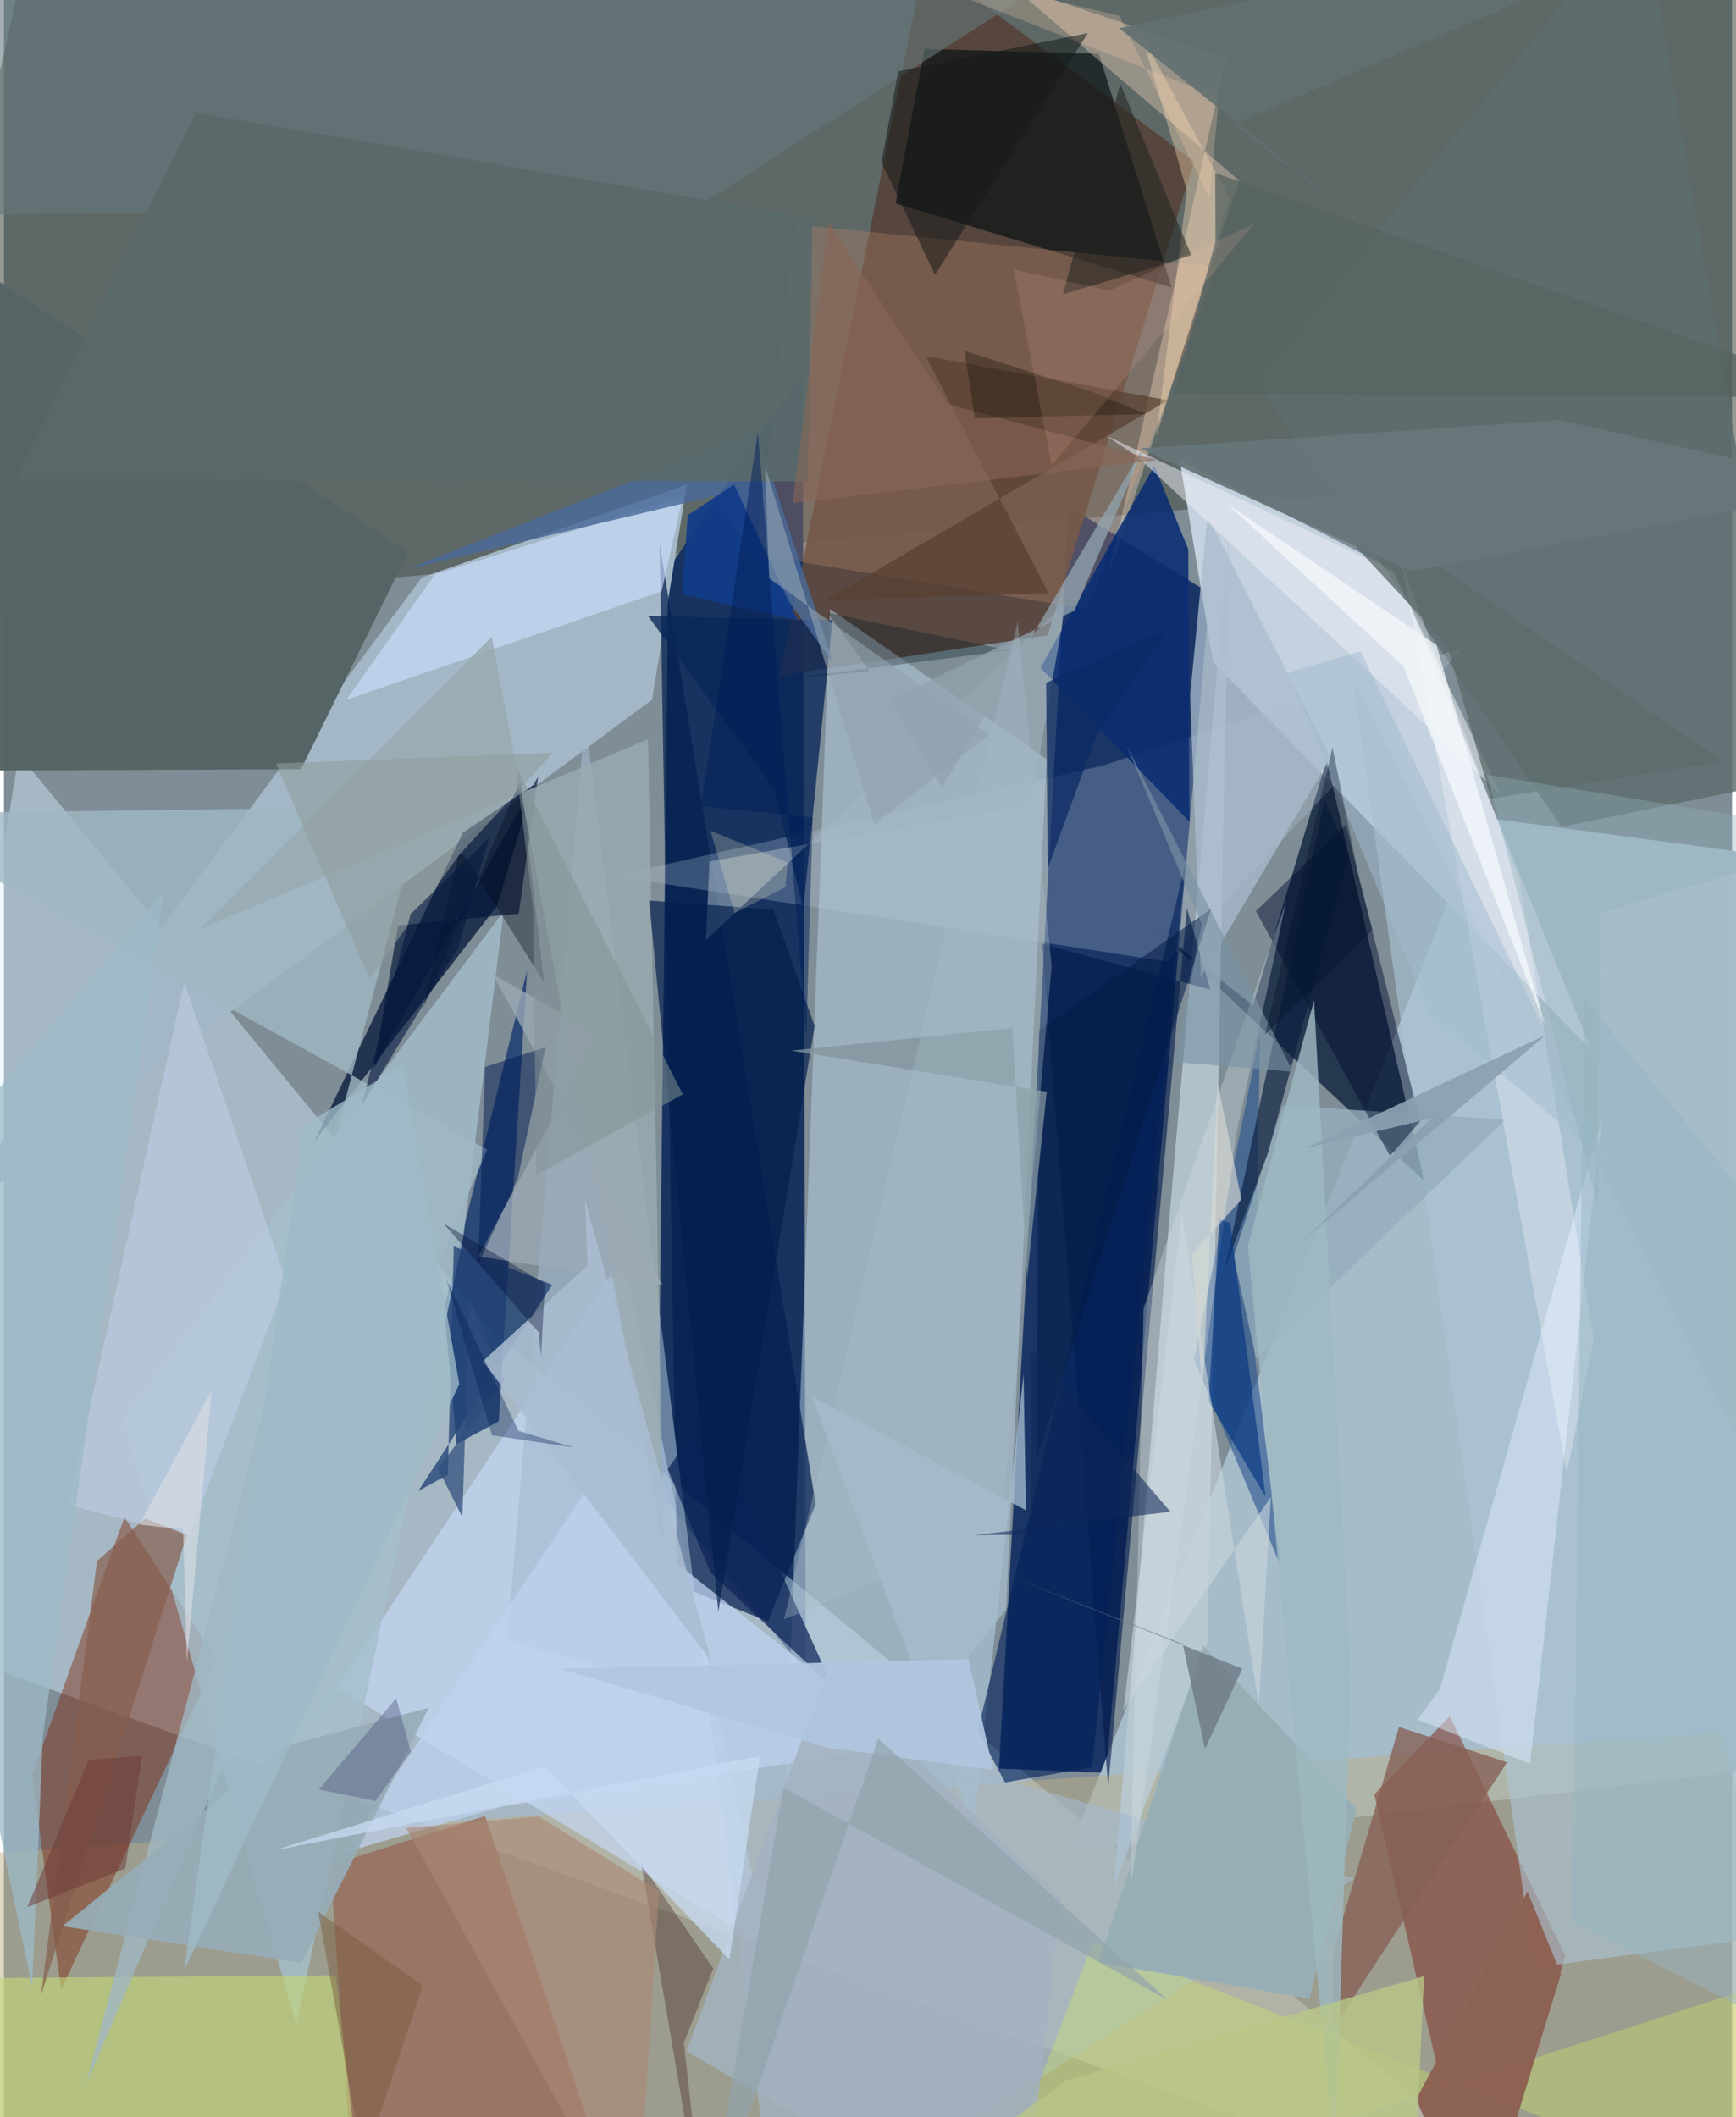 <svg xmlns="http://www.w3.org/2000/svg" width="228" height="278" viewBox="0 0 836 1024"><path fill="#7f8d96" d="M0 0h836v1024H0z"/><path fill="#464c44" fill-opacity=".569" d="M-62 300.843l960-82.387-28.057-260.585L19.808-62z"/><path fill="#193360" fill-opacity=".996" d="M321.459 275.052l-5.148 445.86 71.558 87.532-1.448-627.55z"/><path fill="#dbf2ff" fill-opacity=".431" d="M769.144 1086L237.482 644.92 7.188 364.904-62 786.592z"/><path fill="#1b3565" fill-opacity=".988" d="M481.387 855.399l51.775 2.072 50.237-570.51-68.417-42.065z"/><path fill="#a7bcc9" fill-opacity=".988" d="M515.257 895.485l199.731-500.227L898 419.775l-9.541 431.297z"/><path fill="#c5d3e0" fill-opacity=".976" d="M584.935 320.258l-16.169-97.936 104.736 53.924 94.584 231.874z"/><path fill="#001433" fill-opacity=".702" d="M687.153 571.3L558.05 449.777l46.163 36.467 35.675-118.676z"/><path fill="#56443b" fill-opacity=".918" d="M445.37-19.23l130.472 97.395-70.903 229.133-129.633 19.513z"/><path fill="#a3b7c6" d="M330.342 234.386L202.153 279.34-32.578 594.8l346.096-256.367z"/><path fill="#b9d2e3" fill-opacity=".502" d="M399.597 294.566l104.796 72.674-19.652 411.326-108.478 136.316z"/><path fill="#baae88" fill-opacity=".482" d="M20.822 1086L-62 900.25l893.428-62.356L891.164 1086z"/><path fill="#001336" fill-opacity=".725" d="M150.069 552.222l88.417-113.935 17.67-58.631-34.116 23.081z"/><path fill="#7e250a" fill-opacity=".439" d="M102.887 802.669l-75.252 159.62-14.072-103.652 44.732-124.9z"/><path fill="#caddff" fill-opacity=".588" d="M149.801 833.29l150.004-226.384 69.261 334.872-208.503-125.833z"/><path fill="#556464" fill-opacity=".988" d="M143.734 372.037l51.757-104.818-205.73-136.32L-62 372.87z"/><path fill="#11336c" fill-opacity=".757" d="M239.352 687.475l13.744-218.192-40.152 163.491 5.968 65.68z"/><path fill="#823a2d" fill-opacity=".565" d="M755.419 946.035L713.24 1086l-50.29-218.148 36.511-37.828z"/><path fill="#b9c9d3" fill-opacity=".859" d="M564.375 582.329l-27.43 330.324 45.315-118.48 10.364-536.28z"/><path fill="#0a1214" fill-opacity=".702" d="M564.904 139.059L529.689 26.017l-84.326-2.368-14.039 74.703z"/><path fill="#5e6e6e" fill-opacity=".835" d="M866.186 377.013L753.38 399.887 606.192 184.413 792.214-44.849z"/><path fill="#051f50" fill-opacity=".714" d="M369.632 784.217l23.054-56.663-75.468-464.437 8.55 503.529z"/><path fill="#976654" fill-opacity=".722" d="M157.913 902.206l74.846-23.885 68.069 201.831L170.932 1086z"/><path fill="#a3bacf" fill-opacity=".576" d="M243.478 793.23l37.598-446.246L373.732 1086 653.41 908.514z"/><path fill="#b38169" fill-opacity=".349" d="M523.868 294.649l62.9-165.721-203.807-20.322-19.368 159.557z"/><path fill="#a5bfcc" fill-opacity=".784" d="M141.416 979.347l80.79-380.753 19.554-157.772L57.542 686.51z"/><path fill="#adc5d6" fill-opacity=".604" d="M740.082 951.633l-87.621-623.33L898 813.124v117.823z"/><path fill="#bbcddc" fill-opacity=".271" d="M562.903 465.13l143.483-152.133-174.946 57.346-236.361 53.421z"/><path fill="#26508e" fill-opacity=".588" d="M607.699 499.917l-2.801 153.178 12.707 104.269-41.852-99.791z"/><path fill="#f2d6bd" fill-opacity=".384" d="M487.35-6.984l104.005 34.778-57.217 250.893 63.388-191.409z"/><path fill="#00194a" fill-opacity=".596" d="M534.207 864.395l38.07-425.143 11.377 39.4-81.371-22.113z"/><path fill="#c4d776" fill-opacity=".608" d="M-14.28 956.79l174.838-1.405 9.89 85.799L-10.474 1086z"/><path fill="#95aebb" fill-opacity=".796" d="M605.793 657.108l120.581-115.6-107.695-6.821-23.789 73.06z"/><path fill="#0b2e72" fill-opacity=".886" d="M572.96 265.742l.529 131.654L501.454 323l55.088-97.74z"/><path fill="#c9ddfe" fill-opacity=".647" d="M165.658 338.452l42.807-60.658 120.054-37.828-10.347 46.01z"/><path fill="#d3ea5a" fill-opacity=".333" d="M898 944.6l-425.732 137.297 54.578-142.654L898 1084.025z"/><path fill="#a0b7c2" fill-opacity=".796" d="M-62 393.543l295.768 162.51-194.07 452.202L202.462 390.21z"/><path fill="#092759" fill-opacity=".78" d="M400.79 300.057L386.73 439.56l-14.02-57.71-61.107-83.908z"/><path fill="#a9bccd" fill-opacity=".761" d="M573.84 336.3l8.379-86.74 59.577 116.832-62.763 106.148z"/><path fill="#bed1ee" fill-opacity=".745" d="M281.33 721.192L437.092 844.32l-195.85 29.348-76.364 22.306z"/><path fill="#dbe7fa" fill-opacity=".518" d="M694.673 817.003l-10.803 14.729 54.4 21.344 34.844-312.208z"/><path fill="#204275" fill-opacity=".753" d="M217.605 602.83l47.67 18.559-64.822 99.764 14.28-7.882z"/><path fill="#000b2e" fill-opacity=".463" d="M649.156 398.94l35.923 143.43-14.577 16.771-64.877-118.485z"/><path fill="#021538" fill-opacity=".655" d="M190.662 447.604l58.357-5.67 9.38-66.3-79.461 140.993z"/><path fill="#876156" fill-opacity=".78" d="M727.16 852.37l-52.283-17.084-31.67 107.94-.492 38.357z"/><path fill="#a0b4c0" fill-opacity=".561" d="M341.291 416.63l-1.707 38.03 174.072-162.92-16.8 97.627z"/><path fill="#4a6a9a" fill-opacity=".812" d="M342.925 240.083l58.272 80.56-36.962-111.668-169.788 66.495z"/><path fill="#65797b" fill-opacity=".584" d="M-49.38-62h637.62L337.2 98.832-62 104.636z"/><path fill="#0b2256" fill-opacity=".702" d="M340.77 682.544l60.33 133.727-59.244-55.643-20.76-50.09z"/><path fill="#472822" fill-opacity=".38" d="M339.908 1086l-31.624-184.6 34.856 50.678-14.233 36.005z"/><path fill="#eef0f7" fill-opacity=".506" d="M532.824 210.494l15.407 10.296 176.051 163.677-52.207-108.173z"/><path fill="#97acb7" fill-opacity=".933" d="M143.966 949.347l61.501-123.326-70.164 18.666-106.948 86.94z"/><path fill="#a7bdcf" fill-opacity=".761" d="M390.876 675.438L468.992 884l24.253-219.338 1.173 65.81z"/><path fill="#594032" fill-opacity=".737" d="M397.24 290.369l165.947-96.788-117.34-21.423 59.564 114.762z"/><path fill="#c6d2ed" fill-opacity=".482" d="M89.573 742.936l46.833-123.416-49.174-144.5-56.117 252.937z"/><path fill="#97aeb4" fill-opacity=".992" d="M529.502 949.146l102.046 17.512 22.774-91.919-74.171-78.688z"/><path fill="#9aaab1" fill-opacity=".827" d="M311.57 357.514L94.84 449.439l141.153-141.438 83.139 441.18z"/><path fill="#032059" fill-opacity=".616" d="M571.785 417.018l-45.379 437.747-42.097 7.325-13.217-24.869z"/><path fill="#081d3c" fill-opacity=".635" d="M590.483 614.318l21.066-56.834 39.048-143.959-11.738-26.421z"/><path fill="#d6e1e6" fill-opacity=".333" d="M551.295 632.807l69.024-196.889-24.033 111.94-51.454 367.067z"/><path fill="#031e4c" fill-opacity=".675" d="M392.176 496.258l-19.95-56.331-60.142-4.37 33.517 343.945z"/><path fill="#865d4d" fill-opacity=".69" d="M45.012 755.018l23.274-20.54 20.235 7.879-70.627 222.78z"/><path fill="#fdfdff" fill-opacity=".298" d="M769.127 647.996l-13.089 64.436-79.68-439.519 56.932 153.674z"/><path fill="#f9dbb5" fill-opacity=".384" d="M557.45 211.116l35.57-115.229-42.732-79.167L572.28 92.3z"/><path fill="#9eb9c2" fill-opacity=".816" d="M633.774 483.866l17.738 325.4-7.492 237.231-42.233-444.092z"/><path fill="#a2b2bf" fill-opacity=".843" d="M330.148 992.19L492.25 1086l19.27-168.302-113.641-108.4z"/><path fill="#9baab5" fill-opacity=".773" d="M287.475 500.24l-51.091-29.174 82.05 150.331-89.034-13.73z"/><path fill="#9db9c6" fill-opacity=".765" d="M13.634 961.066L-62 597.603l139.326-166.42-58.54 408.462z"/><path fill="#8c6253" fill-opacity=".984" d="M683.222 1015.262l53.846-100.397 16.143 40.042L712.901 1086z"/><path fill="#001a50" fill-opacity=".486" d="M232.774 516.04l-3.42 95.652 19.284-42.038 13.4-63.171z"/><path fill="#5a6a6b" fill-opacity=".918" d="M5.487 232.054L92.792 54.43l298.328 51.213-2.123 127.225z"/><path fill="#ab8877" fill-opacity=".627" d="M258.669 878.563l58.22 36.018L305.955 1086 194.642 884.184z"/><path fill="#083782" fill-opacity=".671" d="M593.201 591.575L610.37 723.93l-27.56-46.303 5.18-87.913z"/><path fill="#5c6b6b" fill-opacity=".761" d="M719.402 386.31l-21.356-74.49-91.008-97.919 224.544 154.365z"/><path fill="#031c45" fill-opacity=".529" d="M500.72 498.505l-1.235 207.863 53.873-170.535 30.679-96.387z"/><path fill="#00141c" fill-opacity=".306" d="M486.552 314.588l-111.014 14.108 43.071-4.127-20.138-28.194z"/><path fill="#0b2a64" fill-opacity=".729" d="M504.165 330.222l59.502-26.309-35.012 51.444-23.666 64.628z"/><path fill="#92a3ae" fill-opacity=".753" d="M428.576 338.362l89.345-43.064 34.8-81.316-98.926 167.108z"/><path fill="#304c7c" fill-opacity=".725" d="M221.762 733.837l-11.783-23.601 32.168-42.45-17.006-39.476z"/><path fill="#a9bcd0" fill-opacity=".867" d="M342.285 803.665l-61.24-223.802 1.222 32.23-50.584 46.259z"/><path fill="#96b5c0" fill-opacity=".494" d="M764.246 482.336l-5.31 447.169 100.141 50.68L898 645.88z"/><path fill="#444877" fill-opacity=".365" d="M152.356 865.454l37.4-44.05 7.05 25.78-17.108 23.943z"/><path fill="#00071c" fill-opacity=".337" d="M261.297 475.102l-11.408-97.986-46.944 110.147 17.634-76.661z"/><path fill="#c9d6dd" fill-opacity=".616" d="M541.6 827.073l71.317-103.038-5.852 100.854-37.271-237.572z"/><path fill="#576361" fill-opacity=".765" d="M898 192.38L585.986 83.645l.133 32.998-19.935 73.674z"/><path fill="#232421" fill-opacity=".557" d="M540.058 40.522L512.28 142.343l41.871-12.417 20.236-6.512z"/><path fill="#c7daf2" fill-opacity=".761" d="M365.746 849.34l-14.772 98.519-89.315-93.639-130.487 40.645z"/><path fill="#a0bace" fill-opacity=".494" d="M656.257 315.003l120.695 248.746-87.499-74.15-68.29-164.34z"/><path fill="#b9c687" fill-opacity=".796" d="M681.835 1068.298l5.15-112.531-172.716 50.33L403.694 1086z"/><path fill="#81959d" fill-opacity=".753" d="M494.95 618.465l9.526-90.48-123.645-19.82 106.97-10.948z"/><path fill="#123c88" fill-opacity=".937" d="M353.174 234.348l-22.414 14.893-2.731 38.102 56.054 12.77z"/><path fill="#d4d7d5" fill-opacity=".663" d="M574.725 606.676l5.131 65.643 7.32-148.495 11.485 56.338z"/><path fill="#90a3af" fill-opacity=".616" d="M421.109 398.747l55.684-43.52-106.682-75.522-1.836-54.12z"/><path fill="#8a6556" fill-opacity=".584" d="M381.561 243.322l17.305-136.155 57.588 88.226 101.288 27.175z"/><path fill="#011f58" fill-opacity=".478" d="M388.106 501.378l3.15-105.996-53.98-5.459 27.486-180.978z"/><path fill="#a5b9c4" fill-opacity=".357" d="M490.403 300.586L377.37 783.239l105.016-42.705 24.465-273.268z"/><path fill="#b1c6df" fill-opacity=".933" d="M269.097 807.186l129.193 38.088 80.244 10.793-11.851-53.575z"/><path fill="#8ca2b2" fill-opacity=".922" d="M746.063 500.49l-116.64 54.935 61.414-14.622-62.642 59.404z"/><path fill="#92a3ac" fill-opacity=".682" d="M563.233 967.47l-185.99-102.823L338.48 1086l84.478-245.091z"/><path fill="#7b93a5" fill-opacity=".62" d="M543.206 360.816l80.4 157.58-56.8-4.72 12.576-66.884z"/><path fill="#f5f9fc" fill-opacity=".714" d="M677.048 322.31l-85.07-78.425 101.047 68.108 52.434 183.74z"/><path fill="#fcd1ad" fill-opacity=".251" d="M539.526 7.616l43.73 88.23L587.812 47 407.81-23.374z"/><path fill="#909d9e" fill-opacity=".573" d="M131.56 369.268l134.007-5.185-45.345 49.44-43.427 59.87z"/><path fill="#fbf6cb" fill-opacity=".22" d="M379.118 417.173L341.8 401.807l11.646 39.833 24.626-12.581z"/><path fill="#0f2857" fill-opacity=".565" d="M564.291 731.174l-94.475 11.315 26.891-.216.256-89.695z"/><path fill="#001036" fill-opacity=".373" d="M258.687 644.428L212.47 591.62l49.295 29.152-1.947 35.183z"/><path fill="#161b19" fill-opacity=".537" d="M424.543 78.443l8.121-43.959 91.711-18.475-73.988 116.933z"/><path fill="#7b5f41" fill-opacity=".502" d="M202.56 960.376L160.685 1086h20.454l-29.12-161.369z"/><path fill="#62706f" fill-opacity=".898" d="M664.096 113.735L539.49 13.639l323.34-68.428L595.282 59.99z"/><path fill="#061a40" fill-opacity=".596" d="M234.643 405.375l-14.792 52.72-46.823 76.62 23.693-92.654z"/><path fill="#1d160c" fill-opacity=".373" d="M464.676 169.677l62.01 19.92 25.722 10.652-82.726 2.09z"/><path fill="#839396" fill-opacity=".529" d="M257.588 568.24l-1.601-128.637-8.334-69.091 80.755 158.79z"/><path fill="#011228" fill-opacity=".376" d="M655.609 424.938l6.489 24.902-52.045 50.577 32.652-138.84z"/><path fill="#6c7a85" fill-opacity=".804" d="M581.017 845.901l-10.729-50.713-86.925-34.077 115.742 45.983z"/><path fill="#6d3835" fill-opacity=".498" d="M40.888 851.247l-29.586 71.198 47.426-18.753 8.052-54.557z"/><path fill="#ffc4b9" fill-opacity=".129" d="M534.868 140.486l-46.356-10.065 18.315 94.687 98.031-116.847z"/><path fill="#9fbac7" fill-opacity=".788" d="M87.129 953.163l133.162-283.794-27.497-154.25-47.81 29.25z"/><path fill="#dbdee3" fill-opacity=".612" d="M86.675 739.678l-21.2-2.251 35.021-64.99L88.464 804.16z"/><path fill="#667679" fill-opacity=".949" d="M680.77 276.337l-131.036-59.426 202.786-13.69L898 235.452z"/><path fill="#8eb0b7" fill-opacity=".365" d="M771.923 441.625l-.853 142.12-53.582-209.056L898 404.24z"/><path fill="#041d53" fill-opacity=".353" d="M214.051 618.843l22.012 75.37 39.44 5.858-26.608-8.026z"/></svg>